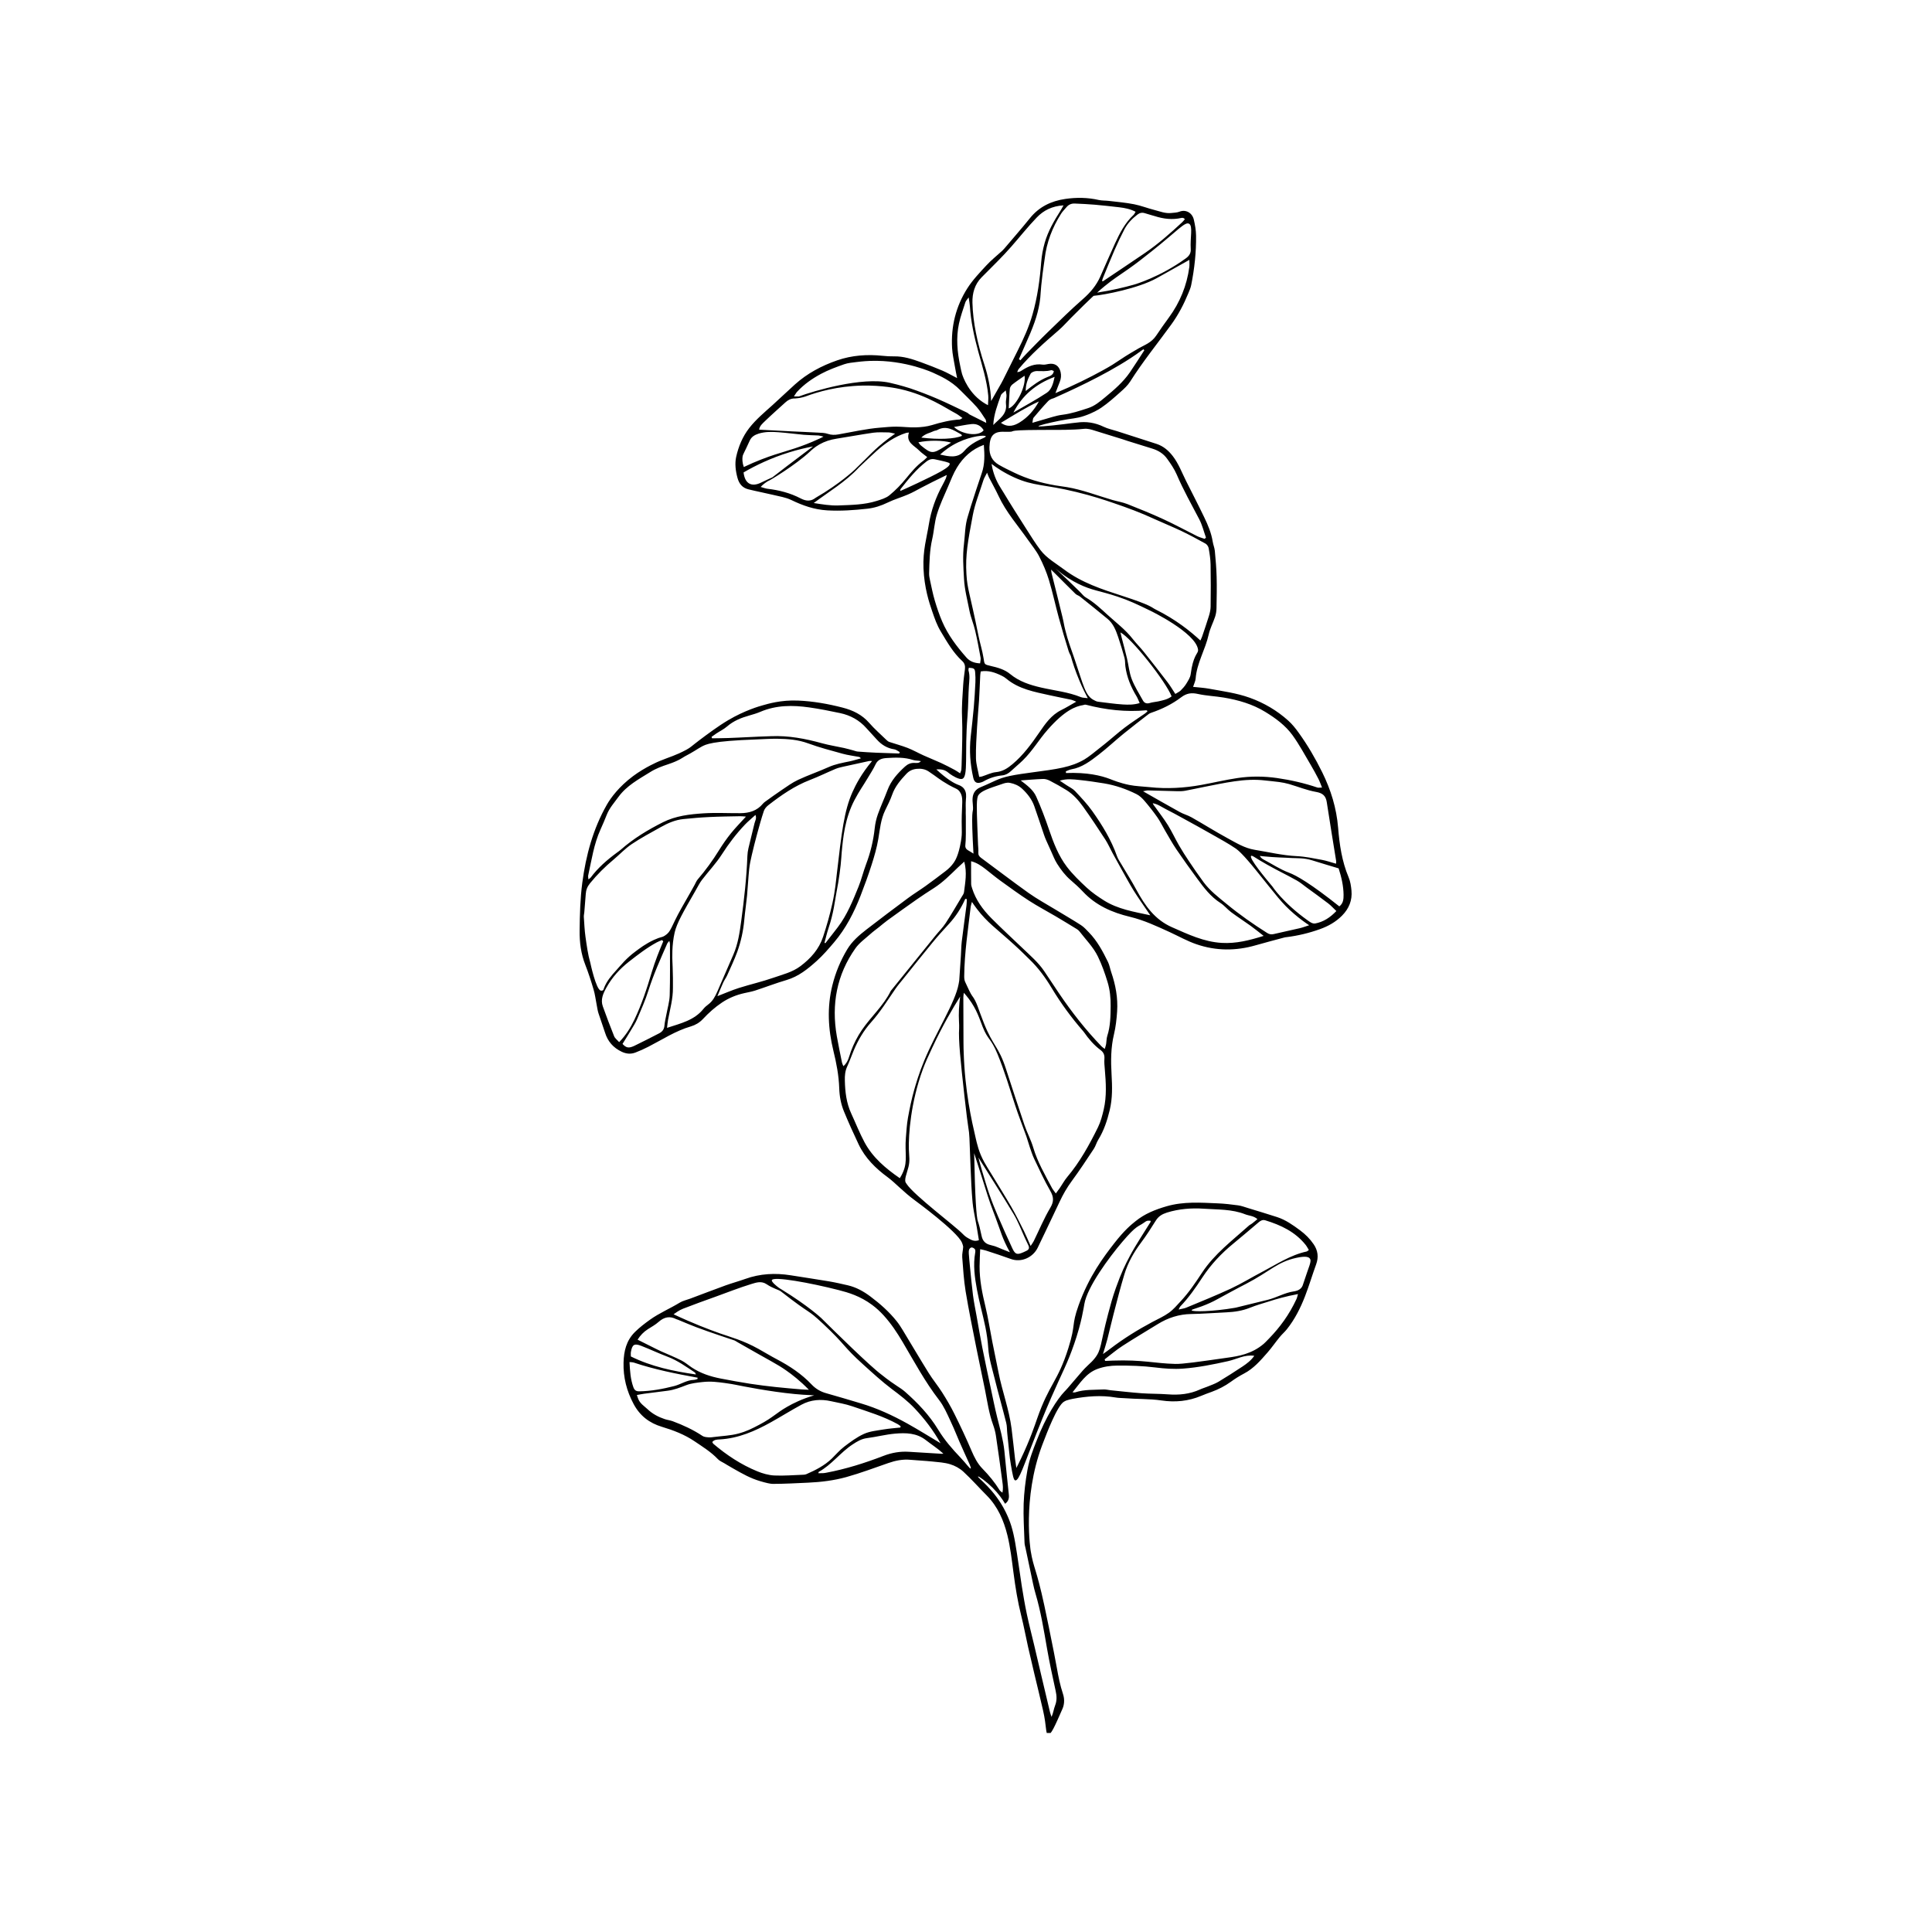 <svg xmlns="http://www.w3.org/2000/svg" xmlns:xlink="http://www.w3.org/1999/xlink" width="400" zoomAndPan="magnify" viewBox="0 0 300 300" height="400" preserveAspectRatio="xMidYMid meet" version="1.0"><defs><clipPath id="ce4aa7fd96"><path d="M 90 30.598 L 210 30.598 L 210 269.098 L 90 269.098 Z M 90 30.598 " clip-rule="nonzero"/></clipPath></defs><path fill="currentColor" d="M 177.996 44.047 C 177.996 44.043 177.996 44.043 177.996 44.043 C 177.996 44.043 177.992 44.043 177.992 44.043 L 177.996 44.047 " fill-opacity="1" fill-rule="nonzero"/><g clip-path="url(#ce4aa7fd96)"><path fill="currentColor" d="M 207.969 140.742 C 203.508 137.191 201.316 135.945 200.145 135.508 C 198.77 134.996 197.531 134.16 196.23 133.48 C 195.996 133.359 195.785 133.199 195.617 132.906 C 195.754 132.922 195.953 132.945 196.195 132.969 C 198.223 133.172 199.285 133.148 200.668 133.238 C 201.316 133.277 202.496 133.195 203.754 133.594 C 205.117 134.023 206.492 134.426 207.863 134.84 C 208.32 136.266 208.609 137.574 208.629 138.938 C 208.637 139.625 208.578 140.285 207.969 140.742 Z M 204.191 143.402 C 203.941 143.449 203.602 143.293 203.375 143.137 C 203.273 143.066 203.176 143 203.074 142.93 C 199.211 140.18 197.582 137.664 197.582 137.664 C 196.488 136.355 193.914 133.262 194.273 132.906 C 194.426 132.754 194.941 133.25 196.746 134.254 C 198.91 135.461 199.477 135.668 201.367 136.723 C 201.898 137.016 202.367 137.422 202.859 137.785 C 203.996 138.613 205.141 139.434 206.254 140.289 C 206.688 140.621 207.051 141.035 207.508 141.465 C 206.547 142.473 205.496 143.168 204.191 143.402 Z M 201.832 144.129 C 200.492 144.445 199.141 144.719 197.801 145.039 C 197.414 145.129 197.102 145.086 196.762 144.871 C 194.582 143.496 192.48 142.023 190.484 140.379 C 189.207 139.328 187.887 138.328 186.891 136.984 C 186.109 135.926 185.367 134.84 184.637 133.75 C 184.086 132.934 183.559 132.105 183.07 131.258 C 182.477 130.227 181.977 129.141 181.352 128.129 C 180.738 127.145 180.02 126.223 179.344 125.277 C 179.223 125.109 179.078 124.957 178.996 124.727 C 179.766 124.848 180.371 125.305 181.027 125.641 C 181.957 126.109 182.871 126.609 183.781 127.113 C 185.254 127.922 186.734 128.73 188.195 129.566 C 189.441 130.277 190.715 130.961 191.902 131.77 C 192.25 132.012 193.055 132.691 195 135.094 C 198.238 139.094 199 140.234 200.953 141.91 C 201.918 142.742 202.766 143.332 203.285 143.672 C 202.777 143.832 202.312 144.016 201.832 144.129 Z M 189.73 146.414 C 186.926 146.254 184.488 145.078 181.988 143.98 C 179.312 142.805 177.793 140.625 176.469 138.188 C 175.746 136.84 174.918 135.547 174.145 134.23 C 173.898 133.809 173.605 133.395 173.445 132.941 C 172.551 130.402 171.16 128.133 169.617 125.957 C 168.824 124.84 167.867 123.836 166.93 122.832 C 166.582 122.461 166.086 122.238 165.652 121.949 C 165.336 121.734 165.016 121.523 164.559 121.219 C 165.703 120.875 166.676 121.023 167.629 121.117 C 168.906 121.25 170.18 121.438 171.449 121.645 C 173.211 121.938 174.891 122.523 176.488 123.32 C 176.965 123.559 177.383 123.969 177.738 124.383 C 178.434 125.195 179.102 126.043 179.715 126.918 C 180.168 127.566 180.508 128.289 180.91 128.969 C 181.484 129.945 182.031 130.941 182.664 131.879 C 183.715 133.426 184.805 134.941 185.914 136.449 C 186.945 137.855 187.996 139.246 189.512 140.215 C 190.121 140.605 190.59 141.211 191.18 141.648 C 192.164 142.379 193.199 143.039 194.191 143.754 C 194.832 144.215 195.441 144.715 196.219 145.324 C 193.977 146.027 191.93 146.539 189.73 146.414 Z M 171.414 139.812 C 170.484 139.223 169.566 138.594 168.762 137.852 C 167.664 136.836 166.57 135.781 165.664 134.594 C 164.359 132.879 163.59 130.871 162.895 128.832 C 162.309 127.094 161.652 125.375 160.906 123.703 C 160.445 122.664 159.512 121.957 158.488 121.184 C 159.742 121.098 160.859 120.992 161.98 120.957 C 162.324 120.945 162.707 121.07 163.02 121.23 C 163.891 121.684 164.75 122.16 165.582 122.676 C 166.641 123.328 167.461 124.258 168.176 125.25 C 169.367 126.914 170.504 128.629 171.621 130.348 C 172.051 131.012 172.367 131.746 172.746 132.445 C 173.199 133.281 173.656 134.109 174.121 134.938 C 174.754 136.055 175.355 137.191 176.031 138.281 C 176.723 139.391 177.484 140.457 178.219 141.543 C 178.348 141.738 178.48 141.934 178.617 142.125 C 176.074 141.578 173.57 141.18 171.414 139.812 Z M 156.785 120.492 C 154.879 120.898 154.328 121.395 152.242 122.246 C 152.121 122.297 151.82 122.426 151.531 122.719 C 151.488 122.762 151.453 122.801 151.418 122.848 C 150.914 123.488 151.004 124.312 151.055 124.855 C 151.223 126.75 150.773 124.559 151.051 130.477 C 151.086 131.281 151.129 131.984 151.16 132.551 C 150.777 132.312 150.539 132.152 150.285 132.012 C 150.148 131.93 150.051 131.84 149.988 131.73 C 149.859 131.512 149.887 131.266 149.902 131.168 C 149.992 130.488 149.984 128.891 149.973 126.781 C 149.969 126.41 149.941 126.219 149.965 125.688 C 149.973 125.488 149.922 124.906 149.988 124.125 C 150.027 123.703 150.102 123.02 149.691 122.473 C 149.395 122.078 148.977 121.938 148.828 121.883 C 148.137 121.625 147.062 121.02 145.391 119.473 C 145.871 119.438 146.254 119.469 146.605 119.594 C 147.008 119.742 147.211 119.953 147.48 120.156 C 147.93 120.488 148.91 121.07 149.387 120.949 C 150.41 120.684 149.754 116.957 150.23 111.254 C 150.367 109.582 150.359 107.742 150.453 106.492 C 150.512 105.691 150.625 104.906 150.391 104.121 C 150.355 103.988 150.422 103.832 150.438 103.688 C 151.25 103.73 151.383 103.824 151.426 104.457 C 151.461 104.941 151.488 105.438 151.461 105.922 C 151.395 107.238 151.324 108.551 151.207 109.859 C 151.074 111.379 150.895 112.887 150.73 114.398 C 150.496 116.551 150.648 118.672 151.129 120.777 C 151.297 121.512 151.707 121.723 152.422 121.465 C 152.535 121.426 152.652 121.379 152.758 121.316 C 153.645 120.805 154.602 120.508 155.617 120.402 C 156.164 120.348 156.59 120.102 156.984 119.73 C 157.582 119.164 158.234 118.648 158.82 118.07 C 160.391 116.531 161.262 114.922 162.691 113.301 C 165.355 110.266 167.043 109.664 168.207 109.484 C 168.305 109.473 168.422 109.379 168.641 109.434 C 171.715 110.23 174.828 110.59 178.004 110.293 C 178.047 110.289 178.098 110.352 178.199 110.418 C 178.066 110.547 177.953 110.684 177.816 110.777 C 176.762 111.512 175.672 112.199 174.652 112.977 C 173.578 113.789 172.582 114.699 171.531 115.539 C 169.871 116.867 169.051 117.535 168.395 117.922 C 166.312 119.137 164.285 119.406 160.078 119.965 C 159.227 120.078 157.824 120.27 156.785 120.492 Z M 153.039 134.957 C 153.809 135.559 154.559 136.188 155.352 136.762 C 156.816 137.816 158.277 138.887 159.797 139.867 C 161.133 140.73 162.543 141.469 163.914 142.277 C 165.02 142.93 166.121 143.602 167.215 144.273 C 167.371 144.367 167.52 144.496 167.629 144.637 C 168.609 145.918 169.762 147.043 170.488 148.543 C 171.109 149.824 171.57 151.137 171.98 152.484 C 172.348 153.699 172.477 154.945 172.461 156.207 C 172.445 157.77 172.43 159.332 171.941 160.848 C 171.812 161.25 171.828 161.695 171.758 162.121 C 171.723 162.344 171.637 162.559 171.551 162.875 C 171.312 162.691 171.156 162.602 171.039 162.473 C 168.586 159.93 166.414 157.16 164.438 154.234 C 163.668 153.094 162.91 151.941 162.145 150.801 C 161.227 149.438 159.98 148.383 158.812 147.258 C 157.176 145.691 155.5 144.156 153.906 142.547 C 152.605 141.234 151.523 139.746 150.953 137.949 C 150.879 137.715 150.801 137.473 150.801 137.234 C 150.781 136.105 150.793 134.98 150.793 133.73 C 151.664 133.949 152.363 134.434 153.039 134.957 Z M 171.387 172.273 C 171.164 173.223 170.914 174.195 170.484 175.062 C 169.141 177.785 167.68 180.445 165.703 182.785 C 165.273 183.301 164.953 183.906 164.574 184.461 C 164.406 184.711 164.219 184.949 163.949 185.32 C 163.684 184.945 163.48 184.715 163.34 184.449 C 162.27 182.422 161.105 180.441 160.445 178.207 C 160.094 177.008 159.48 175.887 159.078 174.695 C 158.09 171.797 157.152 168.875 156.199 165.961 C 155.055 162.441 154.23 162.516 152.777 158.867 C 151.855 156.559 151.707 155.609 150.926 154.586 C 150.746 154.352 150.344 153.527 149.859 152.449 C 149.742 152.184 149.719 151.855 149.723 151.559 C 149.758 147.93 150.316 144.352 150.734 140.758 C 150.754 140.59 150.82 140.426 150.922 140.047 C 151.078 140.285 151.336 140.668 151.684 141.121 C 153.336 143.297 154.688 144.148 157.457 146.672 C 158.602 147.715 159.137 148.273 159.879 148.992 C 161.234 150.297 162.332 151.801 163.301 153.414 C 164.727 155.781 166.352 158.004 168.168 160.09 C 168.23 160.156 168.289 160.227 168.34 160.305 C 169.059 161.344 169.879 162.293 170.895 163.051 C 171.352 163.391 171.539 163.812 171.492 164.402 C 171.449 164.945 171.508 165.5 171.555 166.051 C 171.734 168.133 171.863 170.219 171.387 172.273 Z M 163.09 187.543 C 162.109 189.191 161.371 190.984 160.52 192.715 C 160.422 192.926 160.27 193.109 160.035 193.473 C 159.648 192.605 159.355 191.879 159.008 191.176 C 158.379 189.922 157.758 188.656 157.055 187.441 C 156.031 185.672 154.938 183.934 153.875 182.184 C 153.523 181.609 153.16 181.043 152.836 180.453 C 151.973 178.895 151.695 177.535 151.492 176.664 C 150.879 174.027 149.824 169.48 149.637 163.305 C 149.625 162.785 149.613 162.875 149.609 161.926 C 149.598 159.566 149.59 157.207 149.586 154.848 C 149.586 154.672 149.625 154.492 149.66 154.16 C 149.852 154.367 150.121 154.676 150.422 155.074 C 151.688 156.762 152.105 158.23 152.605 159.492 C 153.414 161.52 153.848 161.148 154.895 163.676 C 155.973 166.289 156.77 168.988 157.645 171.668 C 158.164 173.27 158.797 174.836 159.363 176.422 C 159.559 176.969 159.699 177.535 159.891 178.086 C 160.109 178.715 160.309 179.363 160.598 179.965 C 161.391 181.625 162.16 183.305 163.074 184.895 C 163.621 185.848 163.68 186.551 163.09 187.543 Z M 159.352 194.242 C 159.211 194.305 159.078 194.375 158.938 194.438 C 157.941 194.875 157.656 194.816 157.199 193.848 C 156.418 192.188 155.676 190.512 154.953 188.828 C 154.48 187.734 154.035 186.629 153.645 185.508 C 153.215 184.27 152.855 183.004 152.477 181.75 C 152.297 181.141 152.141 180.527 151.926 179.734 C 153.832 182.789 155.672 185.637 157.41 188.547 C 158.113 189.723 158.59 191.031 159.168 192.277 C 159.336 192.637 159.496 193 159.676 193.355 C 159.883 193.773 159.77 194.059 159.352 194.242 Z M 155.609 193.969 C 155.219 193.801 155.172 193.789 154.941 193.688 C 154.699 193.578 154.348 193.453 153.789 193.324 C 152.992 193.141 152.578 192.668 152.422 191.91 C 152.148 190.625 152.023 190.176 151.945 189.934 C 151.895 189.781 151.855 189.676 151.848 189.652 C 151.617 189.004 151.406 186.078 151.266 179.066 C 151.816 180.75 152.246 182.109 152.535 183.027 C 153.148 184.977 153.574 186.418 154.219 188.078 C 154.367 188.461 154.469 188.734 154.562 188.984 C 155.113 190.465 155.312 191.102 155.57 191.789 C 155.816 192.438 156.207 193.359 156.82 194.449 C 156.305 194.258 155.891 194.086 155.609 193.969 Z M 153.012 206.078 C 153.23 207.156 153.383 208.254 153.457 209.352 C 153.566 210.957 154.055 212.48 154.438 214.02 C 155.008 216.336 155.668 218.629 156.246 220.941 C 156.383 221.469 156.348 222.035 156.41 222.582 C 156.688 225.102 156.734 226.09 156.961 227.406 C 157.242 229.023 157.383 229.832 157.645 229.875 C 158.234 229.973 158.945 227.605 160.926 222.609 C 161.461 221.258 162.223 219.332 163.23 217.02 C 164.938 213.105 165.727 211.789 166.797 208.684 C 167.027 208.02 167.281 207.246 167.535 206.328 C 167.727 205.637 167.879 205.012 167.996 204.48 C 168.227 203.418 168.352 202.637 168.379 202.48 C 168.824 199.844 172.223 195.234 174.281 192.824 C 176.539 190.176 176.676 190.551 177.66 189.84 C 178.098 189.523 178.109 189.535 178.633 189.555 C 178.648 189.609 178.695 189.688 178.672 189.723 C 177.586 191.496 176.406 193.223 175.434 195.051 C 174.73 196.375 174.145 197.531 173.262 200.016 C 172.742 201.48 172.449 202.586 172.066 204.035 C 170.805 208.809 171.074 209.582 169.953 210.961 C 169.301 211.773 168.891 211.902 167.719 213.297 C 167.207 213.906 166.738 214.445 165.805 215.531 C 165.527 215.855 165.32 216.055 165.25 216.129 C 164.246 217.195 162.453 219.805 160.918 223.828 C 160.445 225.07 159.875 226.398 159.535 228.293 C 159.227 230.008 159.016 231.754 158.953 233.492 C 158.887 235.512 159.023 237.539 159.09 239.559 C 159.098 239.859 159.195 240.16 159.258 240.457 C 159.645 242.281 160.023 244.109 160.414 245.934 C 160.523 246.441 160.645 246.949 160.793 247.449 C 161.617 250.246 162.086 253.117 162.582 255.984 C 162.965 258.188 163.449 260.371 163.922 262.559 C 164.09 263.324 164.141 264.043 163.844 264.805 C 163.625 265.363 163.559 265.984 163.285 266.598 C 163.203 266.352 163.102 266.117 163.043 265.867 C 162.602 264.02 162.164 262.172 161.73 260.324 C 161.352 258.719 160.977 257.109 160.598 255.504 C 160.211 253.867 159.785 252.242 159.438 250.598 C 159.137 249.164 158.891 247.719 158.66 246.27 C 158.305 244.027 158.027 241.773 157.637 239.543 C 157.277 237.516 156.895 236.262 156.137 234.73 C 154.406 231.23 151.727 229.43 151.867 229.277 C 151.965 229.172 153.176 230.074 154.121 231.004 C 155.043 231.918 155.672 232.824 156.074 233.508 C 156.562 233.141 156.723 232.691 156.652 232.078 C 156.398 229.828 156.199 227.57 155.961 225.316 C 155.773 223.543 155.281 221.832 154.848 220.109 C 154.465 218.566 154.156 217.008 153.824 215.453 C 153.383 213.387 152.941 211.32 152.531 209.246 C 152.211 207.629 151.938 206.004 151.648 204.379 C 151.453 203.297 151.23 202.219 151.086 201.129 C 150.898 199.676 150.77 198.211 150.621 196.75 C 150.551 196.051 150.484 195.352 150.434 194.648 C 150.422 194.438 150.418 194.203 150.492 194.012 C 150.547 193.875 150.742 193.699 150.867 193.703 C 151.047 193.707 151.27 193.828 151.375 193.973 C 151.469 194.098 151.461 194.328 151.43 194.504 C 151.082 196.441 151.355 198.363 151.703 200.258 C 152.062 202.211 152.613 204.129 153.012 206.078 Z M 181.203 188.289 C 183.082 187.703 185.027 187.559 186.926 187.688 C 189.07 187.84 191.285 187.734 193.363 188.559 C 193.945 188.789 194.625 188.77 195.254 189.301 C 194.918 189.582 194.664 189.801 194.402 190 C 194.258 190.113 194.074 190.18 193.941 190.301 C 191.371 192.609 188.57 194.707 186.645 197.633 C 185.633 199.172 184.613 200.691 183.352 202.039 C 182.77 202.664 182.207 203.34 181.52 203.836 C 180.738 204.402 179.828 204.805 178.965 205.262 C 176.664 206.488 174.453 207.859 172.383 209.445 C 172.07 209.688 171.75 209.91 171.266 210.258 C 171.539 209.352 171.773 208.637 171.961 207.91 C 172.289 206.637 172.57 205.355 172.906 204.082 C 173.449 202.012 173.969 199.934 174.59 197.887 C 175.133 196.09 176.051 194.465 177.184 192.953 C 178.008 191.852 178.75 190.691 179.48 189.523 C 179.902 188.855 180.453 188.527 181.203 188.289 Z M 196.469 189.488 C 198.879 190.223 201.105 191.266 202.73 193.293 C 202.918 193.527 203.051 193.797 203.238 194.098 C 203.043 194.234 202.977 194.316 202.895 194.332 C 200.363 194.883 198.23 196.32 195.984 197.496 C 194.355 198.348 192.789 199.316 191.125 200.094 C 188.848 201.152 186.516 202.086 184.195 203.055 C 183.875 203.188 183.512 203.223 183.02 203.344 C 183.156 203.078 183.188 202.957 183.262 202.879 C 184.582 201.508 185.664 199.949 186.703 198.363 C 188.027 196.348 189.66 194.613 191.527 193.09 C 192.855 192.008 194.152 190.883 195.461 189.781 C 195.754 189.539 196.059 189.363 196.469 189.488 Z M 203.375 195.406 C 203.734 195.844 203.273 196.516 202.344 199.41 C 202.316 199.5 202.258 199.73 202.078 199.953 C 201.691 200.426 201.066 200.504 200.879 200.531 C 199.477 200.73 198.211 201.504 196.832 201.84 C 191.715 203.078 192.098 203.02 191.719 203.082 C 188.32 203.668 185.078 203.723 185.039 203.457 C 185.016 203.281 185.98 203.18 187.883 202.32 C 188.77 201.918 188.996 201.742 191.051 200.641 C 192.508 199.855 192.703 199.762 193.484 199.355 C 197.199 197.426 198.312 195.961 201.316 195.312 C 202.848 194.98 203.223 195.223 203.375 195.406 Z M 201.32 201.707 C 200.164 204.199 198.715 206.125 197.109 207.789 C 196.645 208.27 196.414 208.512 196.227 208.672 C 194.367 210.258 192.266 210.586 190.668 210.812 C 185.992 211.48 183.652 211.816 182.492 211.789 C 179.258 211.711 177.477 211.113 172.781 211.273 C 172.289 211.289 171.883 211.312 171.613 211.324 C 171.586 211.242 171.555 211.16 171.527 211.082 C 172.445 210.383 173.324 209.621 174.293 208.996 C 176.09 207.828 177.941 206.742 179.766 205.613 C 181.363 204.625 183.074 204.07 184.969 204.039 C 186.805 204.008 188.641 203.859 190.477 203.777 C 191.707 203.719 192.906 203.539 194.062 203.078 C 195.312 202.582 195.828 202.484 197.113 202.066 C 198.133 201.734 199.633 201.297 201.551 200.941 C 201.473 201.203 201.426 201.469 201.32 201.707 Z M 192.941 212.188 C 191.715 212.996 190.48 213.797 189.219 214.551 C 188.672 214.879 188.051 215.082 187.457 215.328 C 187.09 215.48 186.699 215.586 186.344 215.754 C 184.738 216.488 183.059 216.648 181.316 216.512 C 179.973 216.41 178.621 216.441 177.281 216.344 C 175.664 216.227 174.051 216.035 172.438 215.875 C 172.074 215.84 171.707 215.73 171.352 215.754 C 169.891 215.832 168.41 215.73 166.984 216.195 C 166.852 216.238 166.688 216.199 166.539 216.199 C 167.695 214.805 168.609 213.242 170.398 212.574 C 171.402 212.203 172.434 212.055 173.453 212.047 C 175.441 212.031 177.441 212.094 179.414 212.34 C 180.855 212.52 182.281 212.625 183.719 212.516 C 186.074 212.34 188.383 211.871 190.691 211.359 C 192.016 211.066 193.25 210.312 194.766 210.527 C 194.266 211.246 193.617 211.738 192.941 212.188 Z M 149.48 191.594 C 148.293 190.363 141.98 185.637 140.793 183.863 C 140.77 183.832 140.758 183.789 140.723 183.75 C 140.293 183.293 140.828 182.207 141.07 181.191 C 141.316 180.164 141.164 179.613 141.129 178.465 C 141.059 176.215 141.418 171.137 143.309 166.016 C 143.711 164.926 144.066 164.168 144.777 162.648 C 146.355 159.27 147.922 156.594 149.09 154.746 C 149.027 155.195 148.949 155.891 148.906 156.742 C 148.836 158.105 148.973 159.145 148.934 159.68 C 148.809 161.449 149.156 164.789 149.754 170.172 C 150.418 176.18 150.449 175.043 150.535 176.719 C 150.641 178.844 150.754 183.75 150.992 186.344 C 151.012 186.578 151.039 186.93 151.105 187.402 C 151.254 188.438 151.492 189.469 151.664 190.504 C 151.777 191.188 151.887 191.871 152.004 192.574 C 151.328 192.824 150.863 192.562 150.426 192.316 C 150.02 192.09 149.828 191.953 149.48 191.594 Z M 139.723 182.949 C 137.531 181.438 135.523 179.75 134.25 177.387 C 133.469 175.934 132.867 174.387 132.172 172.887 C 131.426 171.266 131.227 169.543 131.188 167.781 C 131.168 167.031 131.223 166.332 131.539 165.637 C 131.922 164.805 132.223 163.934 132.578 163.086 C 133.25 161.496 134.117 160.023 135.27 158.73 C 136.707 157.125 137.836 155.297 139.051 153.535 C 139.414 153.004 139.836 152.52 140.238 152.02 C 141.754 150.133 143.254 148.238 144.793 146.371 C 145.609 145.375 146.469 144.418 147.344 143.473 C 148.414 142.316 149.25 141.012 149.887 139.574 C 149.969 139.586 150.047 139.598 150.129 139.613 C 150.109 139.934 150.121 140.258 150.078 140.574 C 149.836 142.453 149.566 144.332 149.34 146.211 C 149.254 146.941 149.258 147.684 149.207 148.418 C 149.125 149.699 149.039 150.98 148.949 152.262 C 148.949 152.262 148.906 152.527 148.855 152.805 C 148.328 155.68 145.375 160.207 143.523 164.672 C 142.691 166.676 142.203 168.371 141.973 169.176 C 141.559 170.621 141.254 172.094 140.988 173.566 C 140.805 174.59 140.75 175.637 140.664 176.672 C 140.477 179.008 140.953 180.207 140.27 181.891 C 140.082 182.355 139.871 182.715 139.723 182.949 Z M 130.961 165.555 C 130.875 165.34 130.785 165.184 130.75 165.02 C 130.473 163.641 130.18 162.27 129.938 160.883 C 129.082 155.953 129.922 151.359 132.836 147.246 C 133.441 146.395 134.355 145.75 135.148 145.039 C 135.578 144.648 136.055 144.312 136.508 143.949 C 136.938 143.605 137.352 143.242 137.797 142.918 C 139.309 141.824 140.82 140.734 142.348 139.668 C 143.223 139.055 144.121 138.469 145.023 137.895 C 146.406 137.012 147.543 135.855 148.711 134.73 C 149.012 134.441 149.328 134.164 149.73 133.793 C 150.188 135.516 149.875 137.023 149.691 138.535 C 149.66 138.793 149.469 139.035 149.328 139.27 C 148.508 140.633 147.719 142.012 146.848 143.336 C 146.383 144.047 145.762 144.656 145.223 145.324 C 142.934 148.152 140.648 150.98 138.363 153.812 C 138.344 153.836 138.32 153.859 138.309 153.887 C 137.188 156.176 135.25 157.859 133.836 159.93 C 133.133 160.961 132.57 162.066 132.129 163.254 C 131.844 164.023 131.723 164.922 130.961 165.555 Z M 146.301 96.504 C 145.844 95.441 145.473 94.336 145.145 93.223 C 144.844 92.203 144.641 91.148 144.414 90.109 C 144.336 89.754 144.262 89.383 144.273 89.023 C 144.324 87.25 144.348 85.473 144.75 83.727 C 145.043 82.445 145.102 81.102 145.488 79.852 C 145.941 78.367 146.621 76.945 147.234 75.512 C 147.656 74.527 148.039 73.508 148.598 72.598 C 149.566 71.012 150.887 69.77 152.77 69.078 C 152.891 70.625 152.941 72.066 152.441 73.488 C 151.855 75.168 151.324 76.863 150.773 78.555 C 150.602 79.074 150.469 79.609 150.297 80.133 C 149.836 81.547 149.859 83.031 149.684 84.48 C 149.461 86.273 149.59 88.074 149.691 89.887 C 149.781 91.586 150.223 93.199 150.539 94.844 C 150.742 95.883 151.18 96.879 151.422 97.918 C 151.75 99.312 152.004 100.723 152.266 102.133 C 152.309 102.383 152.227 102.66 152.191 103.008 C 151.305 102.965 150.613 102.715 150.078 102.113 C 148.574 100.41 147.203 98.605 146.301 96.504 Z M 142.477 75.016 C 141.348 75.551 140.414 75.969 139.793 76.242 C 139.816 76.094 139.801 75.992 139.844 75.941 C 141.055 74.398 142.277 72.875 143.852 71.668 C 144.102 71.477 144.348 71.348 144.621 71.301 C 144.887 71.258 145.094 71.305 145.199 71.328 C 146.684 71.652 147.43 71.816 147.469 71.977 C 147.613 72.551 145.441 73.602 142.477 75.016 Z M 138.121 76.898 C 137.578 77.348 136.82 77.566 136.125 77.785 C 134.203 78.391 132.195 78.406 130.211 78.484 C 128.941 78.535 127.664 78.312 126.355 78.109 C 128.746 76.32 131.309 74.809 133.336 72.625 C 133.332 72.629 133.328 72.629 133.324 72.633 C 134.246 71.766 135.156 70.887 136.098 70.039 C 137.453 68.82 138.93 67.789 140.688 67.227 C 140.801 67.191 140.926 67.191 141.141 67.164 C 140.629 68.707 141.953 69.168 142.719 69.949 C 143.074 70.312 143.508 70.594 143.98 70.977 C 143.723 71.223 143.57 71.398 143.383 71.535 C 142.332 72.301 141.516 73.285 140.695 74.285 C 139.926 75.234 139.062 76.129 138.121 76.898 Z M 124.336 77.398 C 122.703 76.547 120.977 76.105 119.168 75.895 C 118.855 75.859 118.547 75.73 118.117 75.613 C 118.465 75.227 118.852 74.949 119.246 74.707 C 119.297 74.777 123.582 72.18 125.789 70.102 C 125.977 69.926 126.473 69.449 127.25 69.004 C 128.062 68.547 128.941 68.266 129.906 68.117 C 131.805 67.824 133.691 67.461 135.594 67.191 C 136.375 67.086 137.176 67.141 137.969 67.145 C 138.227 67.148 138.488 67.242 138.988 67.34 C 138.727 67.523 138.352 67.797 137.902 68.137 C 135.676 69.836 134.965 70.789 132.672 72.977 C 132.672 72.977 130.414 75.125 126.684 77.277 C 126.441 77.418 125.754 78.141 124.336 77.398 Z M 115.461 73.359 C 117.344 72.262 119.719 71.113 122.566 70.234 C 123.863 69.832 125.098 69.539 126.242 69.32 C 122.719 71.973 120.84 73.41 119.941 74.117 C 119.355 74.383 118.77 74.648 118.195 74.93 C 116.684 75.68 115.656 75.098 115.461 73.359 Z M 115.301 70.945 C 115.352 70.516 115.504 70.453 116.41 68.438 C 116.68 67.828 117.18 67.531 117.789 67.336 C 118.809 67.016 119.852 67.039 120.887 67.117 C 122.195 67.211 123.5 67.395 124.809 67.512 C 125.562 67.578 126.324 67.578 127.082 67.621 C 127.285 67.633 127.488 67.707 127.871 67.793 C 127.723 67.867 127.617 67.93 127.527 67.977 C 127.473 68.004 127.395 68.039 127.293 68.086 C 124.328 69.469 122.234 69.969 120.266 70.609 C 119.121 70.984 117.469 71.582 115.496 72.52 C 115.25 71.82 115.258 71.273 115.301 70.945 Z M 118.785 65.391 C 119.82 64.395 120.898 63.445 121.961 62.477 C 122.355 62.113 122.793 61.887 123.352 61.871 C 123.359 61.883 123.43 61.883 123.559 61.863 C 124.043 61.832 124.527 61.738 125.02 61.582 C 127.031 60.828 130.074 59.961 133.852 59.875 C 137 59.809 139.328 60.312 139.848 60.43 C 144.051 61.383 146.965 63.449 148.414 64.195 C 148.75 64.371 149.047 64.625 149.453 64.91 C 149.223 65.035 149.129 65.133 149.027 65.141 C 147.551 65.223 146.137 65.578 144.723 66.004 C 143.914 66.25 143.039 66.336 142.188 66.363 C 141.184 66.395 140.172 66.25 139.164 66.25 C 138.34 66.246 137.516 66.336 136.691 66.402 C 134.492 66.578 132.344 67.078 130.172 67.457 C 129.625 67.551 129.102 67.559 128.547 67.371 C 128.066 67.203 127.52 67.203 127.004 67.176 C 125.66 67.098 124.312 67.051 122.973 66.984 C 121.293 66.898 119.613 66.809 117.879 66.719 C 117.938 66.152 118.395 65.77 118.785 65.391 Z M 123.777 60.832 C 124.848 59.672 126.137 58.773 127.512 58.039 C 128.641 57.438 129.859 56.992 131.07 56.566 C 131.695 56.348 132.383 56.297 133.047 56.211 C 133.047 56.211 134.086 56.074 135.148 56.039 C 140.652 55.855 144.98 57.922 144.98 57.922 C 145.895 58.359 147.629 59.055 149.168 60.645 C 150 61.504 150.883 62.316 151.672 63.211 C 152.195 63.801 152.602 64.492 153.047 65.145 C 153.102 65.227 153.09 65.359 153.148 65.668 C 152.207 65.199 151.402 64.801 150.602 64.387 C 150.441 64.305 150.316 64.145 150.156 64.07 C 148.637 63.352 147.129 62.602 145.586 61.938 C 144.184 61.336 142.754 60.785 141.309 60.293 C 141.309 60.293 139.691 59.773 138.129 59.43 C 133.836 58.477 126.367 60.703 124.055 61.559 C 123.82 61.559 123.566 61.559 123.281 61.559 C 123.527 61.195 123.629 60.992 123.777 60.832 Z M 148.906 50.262 C 149.145 49.133 149.551 48.031 149.906 46.93 C 149.973 46.715 150.16 46.543 150.41 46.18 C 150.496 46.754 150.578 47.133 150.602 47.52 C 150.75 49.91 151.258 52.227 151.887 54.535 C 152.508 56.801 153.238 59.051 153.453 61.41 C 153.496 61.879 153.43 62.359 153.414 62.914 C 153.332 62.875 153.203 62.809 153.047 62.719 C 150.402 61.199 149.504 58.449 149.383 58.055 C 149.27 57.688 149.227 57.395 149.102 56.816 C 148.641 54.652 148.438 52.449 148.906 50.262 Z M 152.418 43.07 C 153.301 42.176 154.195 41.301 155.066 40.406 C 155.727 39.727 156.383 39.039 157.004 38.328 C 158.34 36.812 159.59 35.223 160.988 33.77 C 162.039 32.676 163.367 31.988 165.145 31.891 C 164.934 32.262 164.816 32.492 164.68 32.703 C 163.676 34.281 162.734 35.902 162.219 37.711 C 161.945 38.676 161.758 39.684 161.68 40.68 C 161.469 43.434 161.094 46.156 160.332 48.816 C 159.777 50.77 158.941 52.609 158.035 54.418 C 157.266 55.945 156.504 57.484 155.742 59.016 C 155.656 59.184 155.574 59.348 155.484 59.504 C 154.961 60.422 154.441 61.34 153.902 62.277 C 153.828 60.336 153.453 58.465 152.852 56.617 C 152.32 54.988 151.863 53.328 151.535 51.648 C 151.234 50.125 151.039 48.559 151 47.004 C 150.965 45.559 151.34 44.16 152.418 43.07 Z M 165.586 32.188 C 165.922 31.773 166.359 31.586 166.879 31.605 C 167.918 31.652 168.957 31.695 169.992 31.785 C 171.273 31.895 172.555 32.043 173.832 32.191 C 174.676 32.293 175.508 32.453 176.332 32.883 C 176.207 33.082 176.145 33.254 176.023 33.367 C 174.688 34.605 173.875 36.191 173.133 37.809 C 172.359 39.512 171.609 41.223 170.859 42.93 C 170.242 44.328 169.297 45.441 168.141 46.449 C 166.293 48.062 164.551 49.789 162.789 51.492 C 161.641 52.598 160.539 53.746 159.422 54.883 C 159.082 55.223 158.77 55.59 158.445 55.945 C 158.367 55.887 158.293 55.828 158.219 55.77 C 158.5 55.129 158.777 54.488 159.066 53.852 C 160.484 50.699 161.082 49.078 161.43 47.016 C 161.648 45.699 161.496 45.66 161.898 42.457 C 162.043 41.312 162.148 40.742 162.215 40.191 C 162.508 37.648 163.406 35.324 164.77 33.18 C 164.996 32.82 165.312 32.52 165.586 32.188 Z M 177.801 33.113 C 178.293 33.281 178.801 33.395 179.301 33.555 C 180.668 33.992 182.047 34.168 183.465 33.836 C 183.551 33.816 183.648 33.828 183.734 33.844 C 183.789 33.855 183.832 33.91 183.992 34.027 C 183.82 34.227 183.699 34.395 183.547 34.531 C 181.727 36.215 179.871 37.863 177.816 39.266 C 175.641 40.75 173.453 42.207 171.266 43.676 C 171.25 43.688 171.211 43.66 171.129 43.633 C 171.164 43.5 171.184 43.355 171.238 43.227 C 171.844 41.758 172.43 40.277 173.07 38.82 C 173.547 37.727 174.055 36.648 174.609 35.59 C 175.086 34.688 175.789 33.957 176.602 33.332 C 176.98 33.039 177.352 32.965 177.801 33.113 Z M 184.648 34.746 C 185.266 35.117 184.781 36.895 184.898 38.684 C 184.918 38.898 184.891 39.09 184.832 39.262 C 184.734 39.539 184.547 39.816 184.184 40.082 C 180.121 43.051 176.109 44.191 176.109 44.191 C 174.645 44.605 172.695 45.082 170.359 45.438 C 170.715 45.117 171.082 44.797 171.516 44.445 C 172.906 43.305 173.695 42.844 175.16 41.812 C 176.535 40.848 177.461 40.109 178.906 38.961 C 182.852 35.824 184.02 34.367 184.648 34.746 Z M 184.676 41.477 C 184.289 44.355 183.219 46.965 181.5 49.312 C 180.832 50.223 180.176 51.152 179.547 52.094 C 178.785 53.238 177.691 53.582 176.859 54.062 C 173.074 56.25 174.031 55.973 171.156 57.551 C 169.242 58.602 166.805 59.828 163.887 61.047 C 164.137 60.406 164.344 59.82 164.559 59.297 C 164.762 58.797 164.812 58.297 164.688 57.766 C 164.461 56.793 163.777 56.34 162.793 56.52 C 162.492 56.574 162.176 56.66 161.887 56.617 C 160.645 56.426 159.613 56.91 158.621 57.555 C 158.445 57.672 158.258 57.766 157.949 57.781 C 158.023 57.621 158.07 57.438 158.18 57.301 C 160.027 55.074 162.191 53.18 164.375 51.293 C 165.066 50.699 165.672 49.992 166.324 49.344 C 168.211 47.473 168.668 47 169.41 46.312 C 169.547 46.184 169.68 46.059 169.812 45.938 C 171.582 45.777 176.762 44.762 179.566 43.219 C 179.633 43.18 179.828 43.074 180.094 42.926 C 182.012 41.863 183.57 40.984 184.684 40.352 C 184.684 40.777 184.723 41.133 184.676 41.477 Z M 175.457 57.805 C 174.402 59.336 173.012 60.527 171.586 61.703 C 170.777 62.371 169.977 63.043 168.973 63.367 C 167.664 63.793 166.371 64.23 164.984 64.402 C 163.965 64.527 162.977 64.898 161.973 65.168 C 161.48 65.305 160.992 65.457 160.309 65.652 C 160.391 65.273 160.367 65.012 160.484 64.867 C 161.211 63.996 161.949 63.133 162.73 62.312 C 163.086 61.934 163.52 61.875 163.613 61.836 C 165.84 60.84 171.328 58.391 175.582 55.598 C 176.02 55.312 176.715 54.844 177.547 54.227 C 177.594 54.281 177.641 54.336 177.688 54.391 C 176.945 55.531 176.227 56.684 175.457 57.805 Z M 156.207 62.727 C 156.418 64.348 155.145 65.047 154.234 65.992 C 154.312 64.367 154.887 62.871 155.422 61.375 C 155.512 61.125 155.824 60.957 156.168 60.621 C 156.23 61.016 156.293 61.234 156.289 61.449 C 156.277 61.875 156.152 62.312 156.207 62.727 Z M 158.422 63.855 C 159.363 63.309 160.32 62.793 161.32 62.336 C 160.594 63.68 159.598 64.805 158.352 65.578 C 157.586 66.055 156.574 66.473 155.426 65.656 C 156.5 65.008 157.453 64.414 158.422 63.855 Z M 156.633 63.422 C 156.688 62.379 156.715 61.375 156.805 60.379 C 156.828 60.137 157.012 59.852 157.207 59.695 C 157.797 59.227 158.43 58.812 159.094 58.344 C 159.363 59.91 157.867 62.984 156.633 63.422 Z M 159.273 60.715 C 159.258 59.746 159.574 58.863 160.02 58.055 C 160.156 57.805 160.633 57.617 160.953 57.617 C 161.711 57.613 162.465 57.703 163.215 57.484 C 163.328 57.449 163.484 57.562 163.637 57.613 C 163.559 58.23 163.066 58.379 162.684 58.531 C 161.418 59.039 160.363 59.84 159.273 60.715 Z M 163.762 58.52 C 163.531 59.609 163.266 60.516 162.535 60.996 C 160.863 62.098 159.094 63.047 157.363 64.059 C 158.742 61.387 160.824 59.625 163.762 58.52 Z M 161.523 66.758 C 164.914 66.746 164.656 66.758 165.469 66.742 C 166.418 66.723 167.371 66.691 168.312 66.59 C 168.922 66.523 169.457 66.699 170.012 66.875 C 171.438 67.324 172.875 67.758 174.301 68.203 C 174.566 68.285 174.824 68.383 175.086 68.465 C 176.371 68.867 177.656 69.266 178.941 69.664 C 179.875 69.953 180.684 70.457 181.246 71.254 C 181.797 72.023 182.344 72.82 182.719 73.684 C 183.746 76.078 185.02 78.344 186.227 80.648 C 186.688 81.531 186.922 82.527 187.262 83.477 C 187.191 83.539 187.125 83.609 187.059 83.672 C 186.668 83.535 186.262 83.434 185.891 83.25 C 184.141 82.379 182.418 81.434 180.637 80.617 C 178.801 79.77 176.926 79.012 175.047 78.27 C 174.309 77.98 173.508 77.859 172.746 77.637 C 170.391 76.953 168.102 76.051 165.672 75.641 C 165.066 75.539 164.461 75.473 163.855 75.367 C 161.641 74.984 159.496 74.371 157.469 73.387 C 156.672 73 155.871 72.621 155.105 72.176 C 154.066 71.57 153.602 70.672 153.641 69.422 C 153.672 68.484 153.848 67.863 154.254 67.488 C 154.781 67.004 155.504 67.035 156.152 67.047 C 158.398 67.09 155.242 66.789 161.523 66.758 Z M 187.68 85.117 C 187.828 85.961 187.965 86.816 187.98 87.672 C 188.02 89.844 188.012 92.02 187.984 94.195 C 187.98 94.672 187.867 95.164 187.727 95.625 C 187.395 96.711 187.023 97.781 186.66 98.855 C 186.594 99.051 186.492 99.238 186.398 99.461 C 184.957 98.121 182.637 96.215 179.387 94.609 C 178.809 94.324 178.836 94.008 174.301 92.539 C 171.121 91.512 167.941 90.473 165.23 88.43 C 163.965 87.48 162.535 86.691 161.555 85.406 C 160.762 84.363 160.07 83.242 159.363 82.133 C 158.148 80.227 156.93 78.316 155.766 76.379 C 155.449 75.852 154.77 74.926 154.32 73.516 C 154.121 72.898 154.02 72.375 153.969 72.035 C 154.691 72.586 155.891 73.41 157.496 74.137 C 160.559 75.52 162.074 75.168 167.102 76.391 C 169.672 77.012 171.633 77.676 172.766 78.062 C 175.191 78.887 177.098 79.594 179.34 80.629 C 180.703 81.254 182.098 81.809 183.449 82.453 C 184.719 83.059 185.961 83.73 187.191 84.414 C 187.418 84.543 187.633 84.859 187.68 85.117 Z M 184.887 104.699 C 184.82 105.211 184.484 105.707 184.203 106.172 C 183.965 106.559 183.652 106.906 183.328 107.227 C 183.121 107.426 182.836 107.543 182.504 107.754 C 182.07 107.094 181.719 106.488 181.297 105.938 C 180.09 104.355 178.867 102.789 177.625 101.234 C 177.074 100.539 176.434 99.914 175.887 99.215 C 174.766 97.773 173.312 96.688 171.98 95.473 C 170.918 94.5 169.879 93.516 168.617 92.781 C 168.223 92.551 168.141 92.336 167.496 91.711 C 166.656 90.891 165.434 89.715 163.875 88.246 C 165.285 89.492 166.559 90.219 167.414 90.641 C 169.602 91.719 170.66 91.688 173.531 92.645 C 175.352 93.25 176.543 93.824 178.664 94.852 C 178.664 94.852 185.625 98.223 186.027 100.836 C 186.039 100.93 186.039 101.02 186.039 101.02 C 185.996 101.52 185.258 101.801 184.887 104.699 Z M 175.73 105.438 C 175.344 104.422 175.25 103.293 174.996 102.227 C 174.746 101.156 174.453 100.098 174.18 99.035 C 174.121 98.805 174.066 98.57 173.98 98.203 C 175.652 99.027 181.02 105.797 181.926 108.133 C 181.316 108.613 180.562 108.754 179.824 108.918 C 179.406 109.008 178.969 109.027 178.562 109.156 C 178.07 109.309 177.703 109.191 177.469 108.766 C 176.863 107.668 176.176 106.598 175.73 105.438 Z M 166.812 102.203 C 166.184 100.359 165.855 99.578 165.434 97.902 C 165.16 96.82 165.277 97.07 164.965 95.758 C 164.426 93.496 163.844 91.242 163.285 88.988 C 163.258 88.875 163.25 88.758 163.207 88.445 C 163.543 88.77 163.746 88.969 163.949 89.172 C 164.969 90.191 165.98 91.215 167.008 92.219 C 167.195 92.398 167.488 92.469 167.695 92.633 C 169.129 93.777 170.562 94.922 171.977 96.094 C 172.859 96.824 173.273 97.859 173.625 98.91 C 173.98 99.98 174.32 101.062 174.613 102.152 C 174.73 102.586 174.688 103.062 174.754 103.516 C 174.98 105.184 175.617 106.695 176.484 108.125 C 176.668 108.43 176.785 108.777 176.969 109.172 C 176.059 109.453 175.203 109.438 174.375 109.391 C 173.102 109.312 171.832 109.117 170.562 108.969 C 170.25 108.934 170.109 108.828 169.953 108.758 C 168.5 108.09 168.289 106.512 166.812 102.203 Z M 148.797 68.676 C 150.863 67.703 152.984 67.5 153.066 67.758 C 153.148 68.004 151.246 68.344 149.836 69.91 C 149.648 70.117 149.391 70.426 148.93 70.645 C 148.363 70.906 147.734 70.91 147.051 70.801 C 146.695 70.746 146.348 70.66 145.977 70.586 C 146.582 70.027 147.516 69.281 148.797 68.676 Z M 147.691 68.73 C 147.281 68.98 146.961 69.168 146.652 69.359 C 144.82 70.504 144.617 70.492 142.984 69.16 C 142.855 69.055 142.77 68.895 142.602 68.684 C 144.195 68.34 146.395 68.355 147.691 68.73 Z M 148.137 66.301 C 149.117 66.133 149.977 65.941 150.848 65.852 C 151.66 65.77 152.324 66.09 152.742 66.816 C 151.906 67.887 149.234 67.398 148.137 66.301 Z M 149.254 67.453 C 149.316 67.488 149.332 67.598 149.375 67.676 C 148.25 68.168 145.801 68.285 143.062 67.949 C 143.668 67.324 144.395 67.238 145.004 66.938 C 145.164 66.859 145.371 66.867 145.527 66.781 C 146.961 65.98 148.09 66.809 149.254 67.453 Z M 167.125 108.957 C 166.234 109.457 165.535 109.895 164.801 110.254 C 163.242 111.023 162.309 112.383 161.371 113.754 C 160.156 115.523 158.895 117.25 157.23 118.648 C 156.469 119.289 155.703 119.797 154.652 119.898 C 153.918 119.969 153.211 120.34 152.488 120.566 C 152.379 120.602 152.258 120.605 152.051 120.637 C 151.871 119.652 151.57 118.703 151.547 117.746 C 151.512 116.129 151.629 114.504 151.719 112.887 C 151.793 111.516 151.934 110.152 152.023 108.781 C 152.102 107.473 152.145 106.164 152.211 104.855 C 152.219 104.676 152.258 104.496 152.289 104.262 C 153.48 104.051 154.527 104.43 155.551 104.93 C 155.797 105.047 156.039 105.195 156.246 105.371 C 158.211 107.023 160.648 107.434 163.039 107.969 C 164.141 108.215 165.254 108.426 166.359 108.66 C 166.559 108.707 166.742 108.805 167.125 108.957 Z M 161.68 106.766 C 159.934 106.363 158.27 105.832 156.855 104.664 C 155.992 103.945 154.902 103.652 153.828 103.406 C 152.812 103.172 152.879 103.176 152.723 102.184 C 152.539 101.008 152.168 99.871 151.934 98.703 C 150.582 91.98 150.207 91.543 150.066 89.148 C 149.887 86.172 150.297 84.008 151.051 80.016 C 151.387 78.219 152.062 76.594 152.699 74.574 C 152.809 74.215 153.027 73.891 153.273 73.402 C 153.426 73.773 153.484 73.973 153.578 74.152 C 154.066 75.102 154.598 76.035 155.051 77.004 C 156.223 79.527 158.059 81.598 159.637 83.848 C 160.234 84.699 160.91 85.512 161.379 86.43 C 161.977 87.594 162.496 88.816 162.879 90.07 C 163.465 92 163.879 93.98 164.414 95.93 C 164.887 97.668 165.406 99.395 165.941 101.121 C 166.02 101.363 166.137 101.594 166.258 101.82 C 166.543 102.852 166.996 104.238 167.629 105.734 C 168.102 106.855 168.562 107.766 168.91 108.41 C 168.445 108.344 168.113 108.363 167.836 108.25 C 165.855 107.445 163.738 107.238 161.68 106.766 Z M 186.016 107.758 C 187.324 108.047 188.688 108.094 190.012 108.316 C 192.285 108.695 194.5 109.332 196.477 110.547 C 198.074 111.523 199.609 112.648 200.711 114.176 C 201.766 115.633 202.613 117.234 203.535 118.785 C 203.957 119.496 204.352 120.223 204.73 120.957 C 204.934 121.355 205.074 121.785 205.285 122.289 C 204.941 122.289 204.723 122.344 204.543 122.281 C 202.504 121.594 200.41 121.117 198.289 120.812 C 196.246 120.52 194.18 120.508 192.141 120.816 C 190.27 121.098 188.422 121.539 186.555 121.879 C 183.891 122.363 181.203 122.52 178.504 122.227 C 177.445 122.113 176.371 122.094 175.336 121.883 C 173.852 121.578 172.828 121.145 172.359 120.965 C 170.957 120.426 168.801 119.906 165.52 120.035 C 165.516 119.945 165.512 119.859 165.508 119.77 C 165.785 119.664 166.055 119.516 166.344 119.465 C 168.02 119.18 169.316 118.176 170.598 117.188 C 171.93 116.16 173.16 114.996 174.465 113.934 C 175.746 112.887 177.066 111.887 178.371 110.871 C 178.488 110.781 178.641 110.719 178.781 110.672 C 180.445 110.105 182.023 109.332 183.41 108.277 C 184.262 107.633 185.016 107.535 186.016 107.758 Z M 206.02 124.559 C 206.266 126.129 206.512 127.703 206.762 129.273 C 206.996 130.754 207.242 132.23 207.48 133.711 C 207.496 133.797 207.473 133.891 207.461 134.117 C 206.684 133.902 205.988 133.652 205.273 133.52 C 203.977 133.281 202.676 133.004 201.367 132.941 C 199.152 132.836 197.016 132.312 194.844 131.961 C 193.234 131.699 191.938 130.871 190.586 130.141 C 188.703 129.117 186.891 127.973 185.027 126.918 C 184.445 126.586 183.777 126.418 183.191 126.09 C 181.344 125.074 179.52 124.02 177.492 122.867 C 177.891 122.793 178.07 122.727 178.25 122.734 C 179.781 122.77 181.309 122.824 182.84 122.859 C 183.234 122.867 183.641 122.859 184.027 122.789 C 185.02 122.609 186.004 122.379 186.996 122.188 C 188.559 121.887 190.113 121.547 191.688 121.324 C 193.262 121.098 194.852 120.996 196.445 121.191 C 197.172 121.277 197.91 121.332 198.637 121.434 C 199.148 121.508 199.664 121.602 200.16 121.746 C 201.566 122.156 202.945 122.723 204.379 122.973 C 205.41 123.152 205.875 123.605 206.02 124.559 Z M 150.727 228.023 C 150.594 228.109 150.051 227.285 149.16 226.352 C 147.867 225 146.648 223.598 145.672 221.984 C 144.309 219.738 142.512 217.855 140.551 216.125 C 140.164 215.781 139.723 215.496 139.285 215.211 C 137.918 214.316 136.988 213.539 136.941 213.504 C 135.137 212.184 129.551 206.684 127.508 204.656 C 127.508 204.656 125.484 202.762 121.363 200.23 C 121.309 200.195 121.133 200.102 120.914 199.945 C 120.594 199.711 119.777 199.051 119.848 198.789 C 120.023 198.137 125.863 199.203 130.246 200.328 C 131.723 200.703 133.566 201.242 135.441 202.637 C 136.078 203.113 136.676 203.66 137.234 204.277 C 138.371 205.535 139.293 206.918 140.156 208.379 C 141.961 211.43 143.637 214.57 145.824 217.398 C 146.562 218.352 147.059 219.512 147.574 220.617 C 148.461 222.512 148.422 222.668 149.742 225.578 C 150.453 227.148 150.859 227.941 150.727 228.023 Z M 146.195 225.742 C 144.512 225.641 142.832 225.539 141.152 225.434 C 139.781 225.344 138.477 225.57 137.191 226.066 C 134.301 227.18 131.355 228.109 128.305 228.684 C 128.121 228.719 127.941 228.746 127.758 228.754 C 127.551 228.766 127.336 228.758 127.07 228.758 C 127.113 228.605 127.113 228.562 127.129 228.555 C 129.145 227.453 130.492 225.531 132.395 224.289 C 133.086 223.832 133.762 223.422 134.621 223.312 C 136.078 223.125 137.508 222.746 138.965 222.617 C 140.645 222.469 142.332 222.492 143.781 223.633 C 144.664 224.324 145.621 224.926 146.492 225.727 C 146.395 225.73 146.293 225.75 146.195 225.742 Z M 125.188 228.918 C 125.051 228.973 124.887 228.988 124.738 228.996 C 123.234 229.047 121.73 229.184 120.238 229.113 C 119.34 229.066 118.422 228.805 117.586 228.461 C 115.07 227.43 112.824 225.941 110.758 224.184 C 110.695 224.125 110.664 224.031 110.602 223.918 C 110.902 223.535 111.363 223.531 111.754 223.512 C 114.648 223.352 117.223 222.23 119.699 220.852 C 121.305 219.961 122.859 218.98 124.473 218.109 C 125.902 217.344 127.449 217.223 129.027 217.574 C 130.133 217.82 131.266 218 132.332 218.367 C 134.73 219.191 137.172 219.914 139.41 221.148 C 139.566 221.234 139.699 221.355 139.844 221.461 C 139.836 221.527 139.824 221.594 139.812 221.664 C 138.941 221.762 138.059 221.82 137.195 221.965 C 136.168 222.141 135.086 222.234 134.16 222.652 C 133.059 223.148 132.055 223.902 131.086 224.637 C 130.383 225.172 129.805 225.863 129.164 226.484 C 128.02 227.586 126.625 228.289 125.188 228.918 Z M 110.016 223.188 C 109.695 223.164 109.324 223.137 109.07 222.965 C 107.637 222.008 106.082 221.293 104.469 220.691 C 104.07 220.543 103.637 220.496 103.23 220.363 C 102.234 220.031 101.328 219.555 100.551 218.82 C 100.043 218.344 99.434 217.969 99.137 217.301 C 99.055 217.117 98.996 216.918 98.895 216.617 C 99.312 216.543 99.664 216.465 100.016 216.418 C 101.227 216.258 102.441 216.105 103.656 215.953 C 104.668 215.828 105.598 215.461 106.547 215.094 C 107.328 214.789 108.211 214.703 109.059 214.605 C 110.402 214.449 111.512 214.621 112.504 214.746 C 113.336 214.852 113.941 214.973 114.223 215.027 C 115.305 215.246 119.492 216.086 123.371 216.461 C 124.07 216.527 125.125 216.617 126.422 216.668 C 124.539 217.219 123.145 217.918 122.215 218.453 C 120.461 219.465 120.059 220.09 117.934 221.215 C 116.75 221.844 115.902 222.27 114.648 222.605 C 113.449 222.926 112.172 222.969 110.93 223.129 C 110.629 223.164 110.316 223.215 110.016 223.188 Z M 98.344 215.391 C 97.902 214.16 97.824 212.902 97.75 211.5 C 98.09 211.535 98.246 211.523 98.383 211.57 C 101.621 212.652 104.965 213.316 108.32 213.926 C 108.316 213.992 108.316 214.059 108.312 214.129 C 108.125 214.176 107.938 214.262 107.746 214.266 C 106.637 214.293 105.73 214.957 104.703 215.223 C 102.918 215.68 101.121 216.016 99.273 216.043 C 98.77 216.051 98.52 215.883 98.344 215.391 Z M 97.965 209.934 C 98.164 208.781 98.492 208.566 99.57 208.98 C 100.938 209.512 102.27 210.148 103.645 210.664 C 105.211 211.254 106.543 212.219 107.918 213.129 C 107.957 213.16 107.969 213.234 108.062 213.426 C 104.539 212.914 101.168 212.215 97.957 210.629 C 97.957 210.355 97.93 210.137 97.965 209.934 Z M 100.598 206.398 C 101.168 206.035 101.77 205.707 102.27 205.262 C 103.125 204.5 104.016 204.309 105.039 204.852 C 105.035 204.852 105.035 204.848 105.035 204.848 C 105.055 204.809 106.617 205.516 108.152 206.098 C 110.168 206.867 113.82 208.062 114.043 208.141 C 114.152 208.18 114.148 208.199 114.617 208.469 C 119.738 211.41 120.617 211.773 122.102 212.82 C 122.977 213.43 124.227 214.391 125.602 215.801 C 125.137 215.777 124.789 215.777 124.445 215.746 C 123.102 215.629 121.762 215.523 120.426 215.375 C 119.121 215.234 117.816 215.074 116.52 214.875 C 114.977 214.633 113.441 214.359 111.91 214.059 C 110.312 213.75 108.777 213.25 107.41 212.336 C 106.879 211.984 106.395 211.547 105.828 211.262 C 104.793 210.738 103.715 210.305 102.652 209.832 C 102.402 209.723 102.156 209.598 101.91 209.477 C 100.961 209 100.012 208.523 99.004 208.023 C 99.43 207.348 99.949 206.816 100.598 206.398 Z M 106.07 203.211 C 107.754 202.551 109.453 201.949 111.152 201.336 C 112.992 200.668 114.816 199.949 116.688 199.375 C 117.418 199.156 118.227 198.863 119.047 199.418 C 120.012 200.07 120.934 200.277 121.25 200.523 C 126.215 204.402 125.184 203.098 127.801 205.555 C 131.359 208.887 130.844 209.004 134.062 211.902 C 135.492 213.195 136.918 214.504 138.453 215.668 C 139.703 216.605 140.941 217.543 142.02 218.684 C 143.578 220.336 144.945 222.129 146.047 224.105 C 144.332 223.082 142.637 222.02 140.891 221.047 C 138.59 219.77 136.203 218.664 133.668 217.914 C 131.879 217.383 130.094 216.84 128.297 216.34 C 127.41 216.094 126.656 215.648 126.035 214.992 C 124.48 213.344 122.625 212.121 120.633 211.07 C 119.66 210.559 118.719 209.98 117.754 209.445 C 115.363 208.121 113.539 207.66 111.793 207.047 C 110.082 206.441 107.609 205.5 104.594 204.082 C 104.93 203.859 105.402 203.473 106.07 203.211 Z M 142.016 118.465 C 141.418 118.434 140.938 118.656 140.52 119.039 C 139.379 120.082 138.363 121.207 137.809 122.691 C 137.336 123.949 136.766 125.176 136.316 126.441 C 136.07 127.129 135.906 127.863 135.828 128.59 C 135.621 130.52 135.172 132.383 134.484 134.203 C 134.051 135.348 133.77 136.551 133.312 137.684 C 132.426 139.863 131.547 142.059 130.105 143.961 C 129.469 144.805 128.805 145.629 128.156 146.465 C 128.113 146.441 128.07 146.414 128.027 146.387 C 128.234 145.633 128.406 144.863 128.656 144.121 C 129.441 141.785 129.648 139.859 129.805 139.035 C 130.035 137.816 130.316 136.316 130.535 134.336 C 130.648 133.32 130.629 133.109 130.699 132.352 C 130.914 130.066 131.191 127.066 132.699 124.207 C 133.473 122.746 133.898 122.219 134.734 120.824 C 135.156 120.117 135.613 119.422 135.961 118.68 C 136.324 117.91 136.984 117.75 137.684 117.707 C 139.055 117.621 140.43 117.57 141.777 118.008 C 142.152 118.133 142.586 118.082 142.996 118.191 C 142.719 118.523 142.344 118.48 142.016 118.465 Z M 124.281 150.031 C 123.008 150.984 121.52 151.32 120.09 151.824 C 118.332 152.438 116.504 152.852 114.727 153.414 C 113.625 153.766 112.562 154.234 111.398 154.684 C 111.695 153.98 111.984 153.266 112.305 152.562 C 112.484 152.176 112.746 151.828 112.922 151.438 C 113.457 150.234 114.023 149.047 114.477 147.812 C 115.059 146.199 115.422 144.531 115.574 142.816 C 115.688 141.566 115.879 140.324 116 139.074 C 116.129 137.703 116.191 136.328 116.332 134.957 C 116.406 134.238 116.562 133.523 116.727 132.816 C 116.98 131.715 117.262 130.617 117.555 129.531 C 117.887 128.32 118.215 127.109 118.613 125.922 C 118.73 125.574 119.031 125.238 119.332 125.008 C 121.32 123.465 123.375 122.039 125.75 121.121 C 127.09 120.605 128.379 119.969 129.703 119.41 C 130.066 119.258 130.457 119.156 130.848 119.07 C 132.219 118.762 133.594 118.465 134.969 118.168 C 135.055 118.152 135.145 118.168 135.418 118.168 C 133.793 120.098 132.883 121.84 132.367 123.004 C 131.074 125.922 130.695 129.188 129.938 135.715 C 129.816 136.734 129.699 138.27 129.238 140.336 C 128.855 142.066 128.363 143.781 127.809 145.465 C 127.176 147.379 125.902 148.816 124.281 150.031 Z M 109.973 155.973 C 109.703 156.172 109.441 156.398 109.23 156.66 C 107.812 158.43 105.738 158.898 103.578 159.605 C 103.641 159.105 103.664 158.727 103.734 158.359 C 104.047 156.703 104.508 155.074 104.492 153.371 C 104.488 152.883 104.496 152.492 104.492 151.906 C 104.477 150.551 104.422 149.539 104.414 149.344 C 104.391 148.82 104.305 146.766 104.762 144.789 C 105.102 143.332 106.062 141.668 107.98 138.332 C 108.426 137.559 108.617 137.137 109 136.629 C 110.016 135.293 111.199 134.066 112.098 132.656 C 113.156 131 114.336 129.457 115.68 128.039 C 116.16 127.539 116.703 127.094 117.309 126.543 C 117.527 127.09 117.258 127.438 117.168 127.809 C 116.859 129.117 116.52 130.422 116.215 131.73 C 116.125 132.117 116.07 132.52 116.055 132.914 C 115.93 136.289 115.551 139.633 115.102 142.977 C 114.859 144.773 114.602 146.559 113.875 148.238 C 113.234 149.73 112.582 151.215 111.934 152.703 C 111.75 153.125 111.574 153.547 111.387 153.969 C 111.047 154.73 110.672 155.461 109.973 155.973 Z M 103.176 159.242 C 103.129 159.84 102.84 160.207 102.34 160.461 C 101.062 161.109 99.793 161.781 98.496 162.398 C 97.617 162.809 97.234 162.719 96.664 162.098 C 97.117 161.367 97.59 160.621 98.039 159.863 C 98.355 159.336 98.691 158.816 98.93 158.254 C 99.547 156.789 100.207 155.332 100.684 153.816 C 101.473 151.305 102.559 148.918 103.605 146.516 C 103.66 146.395 103.773 146.301 103.93 146.098 C 103.984 146.336 104.031 146.445 104.031 146.555 C 104.027 149.219 104.07 151.887 103.992 154.547 C 103.961 155.543 103.656 156.535 103.477 157.527 C 103.371 158.098 103.223 158.668 103.176 159.242 Z M 96.141 161.824 C 95.848 161.488 95.496 161.238 95.359 160.898 C 94.742 159.375 94.172 157.828 93.609 156.281 C 93.219 155.203 93.664 154.25 94.172 153.336 C 95.043 151.77 96.203 150.48 97.629 149.355 C 99.031 148.258 100.426 147.176 101.992 146.328 C 102.246 146.188 102.527 146.09 102.793 145.969 C 102.859 146.039 102.926 146.102 102.988 146.168 C 102.68 146.926 102.355 147.676 102.07 148.441 C 101.762 149.27 101.457 150.102 101.207 150.949 C 100.461 153.473 99.637 155.973 98.5 158.352 C 97.918 159.578 97.184 160.75 96.141 161.824 Z M 93.281 153.816 C 92.539 153.637 91.668 149.523 91.668 149.523 C 91.289 148.211 91.109 146.836 90.914 145.477 C 90.77 144.453 90.727 143.414 90.656 142.375 C 90.641 142.141 90.711 141.898 90.73 141.656 C 90.809 140.707 90.887 139.762 90.957 138.812 C 90.996 138.191 91.195 137.68 91.609 137.164 C 92.715 135.801 93.953 134.582 95.293 133.461 C 96.23 132.676 97.074 131.758 98.082 131.082 C 99.523 130.109 101.074 129.293 102.594 128.438 C 103.695 127.816 104.848 127.312 106.121 127.184 C 107.465 127.047 108.809 126.93 110.156 126.867 C 111.746 126.789 113.34 126.773 114.938 126.742 C 115.195 126.738 115.457 126.773 115.832 126.801 C 114.988 127.734 114.191 128.531 113.492 129.406 C 112.824 130.238 112.211 131.121 111.648 132.027 C 110.66 133.621 109.566 135.133 108.344 136.551 C 108.137 136.789 108.023 137.113 107.863 137.395 C 107.656 137.766 107.449 138.141 107.242 138.512 C 106.676 139.516 106.246 140.25 105.832 140.984 C 104.129 144.004 104.258 144.645 103.23 145.289 C 102.691 145.625 102.719 145.41 101.566 145.938 C 100.207 146.562 99.305 147.281 98.652 147.762 C 97.227 148.809 96.375 149.914 95.73 150.621 C 94.941 151.492 94.184 152.355 93.77 153.477 C 93.758 153.516 93.73 153.707 93.59 153.793 C 93.59 153.793 93.469 153.863 93.281 153.816 Z M 91.332 135.949 C 91.867 133.531 92.215 131.066 93.254 128.785 C 93.598 128.035 93.918 127.27 94.223 126.504 C 94.637 125.461 95.379 124.641 96.027 123.75 C 97.316 121.98 99.195 120.992 100.984 119.875 C 101.852 119.332 102.785 118.988 103.75 118.672 C 105.484 118.098 106.07 117.59 106.32 117.461 C 107.734 116.727 108.234 116.328 108.898 115.965 C 109.605 115.574 110.496 115.07 117.398 114.82 C 118.504 114.781 119.605 114.699 120.707 114.711 C 122.324 114.738 123.922 114.852 125.488 115.43 C 127.23 116.07 129.039 116.543 130.84 117.039 C 131.66 117.266 132.52 117.367 133.359 117.527 C 133.461 117.547 133.562 117.59 133.668 117.758 C 133.09 117.914 132.52 118.102 131.93 118.223 C 130.824 118.449 129.719 118.645 128.668 119.113 C 127.105 119.816 125.477 120.371 123.922 121.098 C 123.016 121.52 122.191 122.133 121.352 122.695 C 120.488 123.27 119.652 123.887 118.809 124.488 C 118.688 124.574 118.566 124.676 118.469 124.793 C 117.555 125.906 116.32 126.266 114.949 126.27 C 113.055 126.281 111.148 126.176 109.262 126.293 C 107.098 126.434 104.926 126.68 102.938 127.68 C 100.605 128.855 98.383 130.191 96.414 131.926 C 96.211 132.105 95.98 132.262 95.762 132.422 C 94.254 133.531 92.848 134.754 91.723 136.266 C 91.656 136.352 91.547 136.41 91.371 136.555 C 91.352 136.281 91.297 136.105 91.332 135.949 Z M 111.215 113.906 C 111.777 113.535 112.398 113.238 112.902 112.801 C 113.906 111.934 115.078 111.461 116.328 111.109 C 116.914 110.941 117.508 110.77 118.066 110.531 C 120.531 109.48 123.086 109.477 125.664 109.848 C 127.27 110.074 128.863 110.395 130.453 110.73 C 132.051 111.07 133.434 111.824 134.531 113.062 C 135.059 113.656 135.613 114.23 136.145 114.828 C 136.883 115.652 137.766 116.195 138.883 116.359 C 139.172 116.406 139.434 116.637 139.707 116.781 C 139.684 116.855 139.66 116.93 139.637 117.004 C 138.438 116.965 137.234 116.93 136.035 116.879 C 135.09 116.836 134.141 116.777 133.195 116.703 C 132.957 116.684 132.727 116.586 132.496 116.523 C 132.023 116.398 131.555 116.258 131.078 116.152 C 129.945 115.902 128.793 115.727 127.676 115.422 C 125.062 114.699 122.434 114.195 119.699 114.316 C 119.465 114.328 118.93 114.34 117.855 114.383 C 115.059 114.496 113.809 114.609 111.539 114.633 C 111.102 114.641 110.75 114.641 110.566 114.641 C 110.539 114.566 110.516 114.492 110.488 114.422 C 110.73 114.246 110.969 114.066 111.215 113.906 Z M 209.855 138.277 C 209.789 137.578 209.68 136.855 209.41 136.219 C 208.371 133.75 207.992 131.145 207.781 128.52 C 207.531 125.473 206.656 122.645 205.312 119.918 C 204.25 117.77 203.051 115.703 201.648 113.766 C 201.172 113.098 200.645 112.441 200.031 111.891 C 198.285 110.324 196.293 109.152 194.074 108.352 C 192.012 107.609 189.855 107.332 187.723 106.938 C 186.949 106.797 186.16 106.754 185.262 106.656 C 185.43 106.133 185.625 105.766 185.656 105.387 C 185.836 102.957 187.168 100.867 187.684 98.531 C 187.891 97.586 188.371 96.703 188.68 95.773 C 188.82 95.348 188.891 94.879 188.898 94.426 C 188.93 92.805 188.961 91.18 188.918 89.559 C 188.883 88.215 188.762 86.871 188.637 85.531 C 188.59 85.051 188.383 84.586 188.309 84.105 C 188.094 82.758 187.57 81.516 186.984 80.309 C 186.082 78.43 185.121 76.578 184.188 74.715 C 183.531 73.406 183.027 72.02 182.121 70.836 C 181.445 69.957 180.648 69.277 179.598 68.93 C 177.559 68.262 175.516 67.613 173.473 66.957 C 172.773 66.73 172.035 66.586 171.379 66.27 C 170.035 65.621 168.66 65.41 167.188 65.621 C 166.852 65.668 166.594 65.684 166.504 65.695 C 165.305 65.863 161.277 66.352 161.25 66.18 C 161.227 66.07 163.004 65.637 164.402 65.355 C 166.664 64.902 167.059 65.027 168.383 64.574 C 169.66 64.137 170.574 63.605 171.016 63.301 C 172.078 62.578 173.039 61.711 174 60.855 C 174.547 60.371 175.109 59.852 175.496 59.242 C 177.445 56.156 179.75 53.324 181.887 50.375 C 182.977 48.867 183.82 47.25 184.52 45.547 C 184.695 45.121 184.887 44.695 184.973 44.246 C 185.477 41.719 185.758 39.16 185.723 36.582 C 185.711 35.758 185.566 34.93 185.383 34.129 C 185.133 33.031 184.129 32.48 183.141 32.871 C 182.754 33.027 182.305 33.023 181.879 33.074 C 180.969 33.18 180.129 32.828 179.273 32.609 C 178.207 32.34 177.172 31.926 176.098 31.715 C 174.805 31.461 173.488 31.352 172.18 31.195 C 171.664 31.133 171.129 31.164 170.625 31.055 C 168.895 30.66 167.164 30.637 165.418 30.891 C 163.211 31.211 161.34 32.117 159.914 33.895 C 158.629 35.492 157.273 37.035 155.949 38.598 C 155.848 38.715 155.742 38.828 155.629 38.934 C 154.797 39.695 153.902 40.406 153.141 41.234 C 152.105 42.355 151.027 43.484 150.211 44.766 C 148.418 47.578 147.648 50.715 147.84 54.051 C 147.895 54.996 148.109 55.93 148.266 56.863 C 148.367 57.477 148.496 58.078 148.621 58.711 C 147.797 58.289 147.09 57.875 146.344 57.555 C 145.246 57.082 144.133 56.66 143.008 56.246 C 141.652 55.754 140.285 55.305 138.809 55.336 C 138.23 55.348 137.645 55.309 137.066 55.25 C 134.664 55 132.301 55.16 130.004 55.953 C 127.578 56.793 125.348 57.977 123.43 59.703 C 122.273 60.746 121.145 61.828 119.988 62.875 C 118.719 64.02 117.402 65.105 116.34 66.465 C 115.301 67.801 114.668 69.348 114.312 70.945 C 114.082 71.984 114.223 73.133 114.52 74.219 C 114.773 75.141 115.293 75.754 116.203 75.98 C 117.48 76.297 118.77 76.539 120.047 76.844 C 120.996 77.074 121.996 77.223 122.863 77.637 C 124.648 78.5 126.434 79.133 128.461 79.25 C 130.559 79.371 132.621 79.219 134.688 78.992 C 135.785 78.871 136.824 78.531 137.836 78.039 C 138.848 77.543 139.949 77.234 140.988 76.785 C 141.789 76.441 142.172 76.199 143.109 75.707 C 144.031 75.223 145.359 74.547 147.02 73.75 C 146.934 74.066 146.918 74.184 146.871 74.285 C 146.715 74.617 146.555 74.949 146.379 75.273 C 145.32 77.199 144.574 79.27 144.234 81.41 C 143.91 83.43 143.285 85.449 143.398 88.238 C 143.523 91.301 144.301 93.617 144.727 94.855 C 145.168 96.137 145.461 97.023 146.129 98.133 C 147.09 99.734 148.02 101.371 149.422 102.652 C 149.797 102.996 149.895 103.418 149.836 103.902 C 149.738 104.723 149.609 105.543 149.562 106.367 C 149.469 107.988 149.316 109.617 149.383 111.23 C 149.48 113.559 149.398 115.879 149.332 118.199 C 149.32 118.629 149.32 119.059 149.281 119.484 C 149.266 119.672 149.164 119.852 149.086 120.082 C 148.754 119.871 148.508 119.688 148.238 119.547 C 147.539 119.176 146.836 118.801 146.117 118.473 C 145.23 118.062 144.316 117.715 143.43 117.309 C 142.594 116.934 141.797 116.473 140.945 116.141 C 140.016 115.777 139.039 115.527 138.094 115.207 C 137.902 115.141 137.73 114.984 137.578 114.836 C 136.699 113.984 135.77 113.172 134.969 112.25 C 133.852 110.965 132.426 110.285 130.828 109.875 C 128.57 109.293 126.281 108.887 123.949 108.785 C 121.227 108.664 119.176 109.316 118.434 109.52 C 117.934 109.656 115.672 110.297 113.094 111.816 C 111.484 112.77 109.828 114.016 108.574 114.957 C 107.398 115.844 107.27 116.047 106.578 116.422 C 104.898 117.324 104.02 117.512 102.359 118.199 C 102.215 118.258 100.172 119.121 98.297 120.52 C 96.121 122.141 94.832 123.895 94.227 124.961 C 92.082 128.719 90.98 132.832 90.418 137.074 C 90.094 139.527 90.031 142.023 90.004 144.5 C 89.98 146.305 90.211 148.102 90.887 149.82 C 91.375 151.07 91.789 152.355 92.168 153.641 C 92.395 154.395 92.488 155.191 92.641 155.969 C 92.734 156.418 92.785 156.879 92.922 157.312 C 93.246 158.336 93.633 159.336 93.953 160.355 C 94.379 161.73 95.23 162.688 96.527 163.309 C 97.246 163.652 97.945 163.711 98.66 163.441 C 99.344 163.18 100.016 162.879 100.668 162.543 C 102.844 161.43 104.895 160.07 107.277 159.379 C 107.969 159.176 108.617 158.801 109.141 158.242 C 110.039 157.277 111.012 156.406 112.121 155.664 C 113.188 154.957 114.332 154.492 115.566 154.215 C 116.137 154.086 116.711 153.988 117.262 153.812 C 118.895 153.277 120.496 152.66 122.141 152.176 C 124 151.625 125.441 150.457 126.832 149.203 C 127.809 148.32 128.664 147.328 129.52 146.32 C 131.355 144.16 132.609 141.699 133.625 139.094 C 134.246 137.5 134.832 135.887 135.352 134.258 C 135.77 132.949 136.156 131.617 136.383 130.266 C 136.637 128.754 136.766 127.23 137.449 125.82 C 137.836 125.027 138.246 124.23 138.535 123.398 C 138.984 122.109 139.836 121.129 140.738 120.164 C 141.188 119.684 141.711 119.449 142.348 119.387 C 143.016 119.32 143.641 119.422 144.199 119.793 C 145.582 120.707 145.777 120.996 147.328 121.887 C 148.379 122.488 148.664 122.441 149.016 122.922 C 149.488 123.57 149.438 124.289 149.391 125.324 C 149.215 129.215 149.508 128.961 149.203 130.707 C 148.828 132.859 148.316 133.645 148.09 133.969 C 147.754 134.445 147.336 134.879 146.824 135.266 C 145.801 136.043 144.777 136.824 143.73 137.574 C 142.836 138.219 141.887 138.793 141.004 139.449 C 138.84 141.055 136.684 142.676 134.555 144.324 C 133.418 145.207 132.32 146.145 131.562 147.406 C 130.512 149.152 129.738 151.027 129.25 152.996 C 128.402 156.395 128.586 159.797 129.414 163.184 C 129.883 165.086 130.25 167.016 130.316 168.98 C 130.355 170.227 130.578 171.43 131.043 172.566 C 131.754 174.293 132.523 175.996 133.324 177.688 C 134.332 179.812 135.969 181.43 137.836 182.797 C 139.035 183.68 140.234 185.055 142.16 186.465 C 142.16 186.465 148.586 191.164 149.363 192.938 C 149.504 193.254 149.562 193.578 149.562 193.578 C 149.543 194.125 149.375 194.68 149.414 195.223 C 149.551 196.988 149.656 198.77 149.941 200.516 C 150.426 203.449 151.027 206.359 151.602 209.277 C 152.035 211.473 152.523 213.656 152.957 215.848 C 153.312 217.652 153.57 219.477 154.199 221.219 C 154.395 221.762 154.555 222.332 154.641 222.906 C 155.004 225.324 155.34 227.75 155.66 230.176 C 155.727 230.664 155.785 231.176 155.656 231.781 C 155.445 231.598 155.301 231.523 155.227 231.406 C 154.469 230.176 153.559 229.078 152.547 228.043 C 151.793 227.273 151.309 226.32 150.879 225.316 C 150.051 223.375 149.152 221.461 148.211 219.57 C 147.645 218.418 146.988 217.309 146.301 216.223 C 145.645 215.188 144.855 214.238 144.207 213.199 C 142.832 210.992 141.516 208.746 140.164 206.52 C 139.879 206.051 139.578 205.586 139.234 205.156 C 138.062 203.684 136.668 202.453 135.164 201.324 C 134.086 200.516 132.957 199.887 131.652 199.582 C 130.672 199.355 129.684 199.129 128.688 198.961 C 126.723 198.629 124.75 198.344 122.785 198.027 C 120.383 197.645 118.027 197.762 115.719 198.594 C 114.711 198.953 113.676 199.234 112.664 199.598 C 110.824 200.266 109 200.969 107.164 201.656 C 106.621 201.859 106.027 201.98 105.543 202.277 C 104.031 203.199 102.387 203.883 100.934 204.922 C 100.109 205.512 99.336 206.102 98.609 206.816 C 97.238 208.168 96.871 209.816 96.824 211.59 C 96.766 213.863 97.305 215.996 98.395 218.027 C 99.379 219.863 100.852 220.973 102.77 221.551 C 104.562 222.09 106.281 222.742 107.848 223.801 C 109.117 224.66 110.41 225.457 111.477 226.578 C 111.738 226.859 112.137 227.012 112.473 227.215 C 112.473 227.215 113.16 227.637 113.809 228.004 C 115.383 228.898 116.523 229.547 118.062 230 C 118.941 230.262 119.629 230.418 120.012 230.418 C 121.844 230.414 123.676 230.309 125.504 230.227 C 127.5 230.137 129.488 229.891 131.402 229.363 C 133.609 228.75 135.762 227.934 137.93 227.184 C 139.043 226.797 140.168 226.562 141.355 226.676 C 142.484 226.781 143.617 226.824 144.742 226.941 C 145.684 227.039 146.652 227.094 147.543 227.367 C 148.281 227.59 149.027 228 149.59 228.52 C 150.852 229.684 151.988 230.977 153.195 232.188 C 154.926 233.922 155.863 236.094 156.43 238.395 C 156.895 240.289 157.113 242.246 157.371 244.188 C 157.664 246.438 158.02 248.672 158.574 250.875 C 158.98 252.48 159.273 254.109 159.637 255.727 C 159.953 257.129 160.285 258.531 160.617 259.93 C 161.062 261.805 161.531 263.676 161.957 265.559 C 162.547 268.145 162.336 269.258 162.75 269.332 C 163.195 269.406 163.777 268.086 164.938 265.438 C 165.02 265.258 165.18 264.891 165.223 264.387 C 165.266 263.926 165.203 263.469 165.055 263.02 C 164.617 261.707 164.348 260.359 164.109 259 C 163.812 257.344 163.477 255.691 163.141 254.043 C 163.141 254.043 162.711 251.832 162.16 249.285 C 160.906 243.477 160.5 243.574 160.047 240.832 C 160.047 240.832 158.715 232.754 161.805 224.465 C 161.855 224.332 161.883 224.273 162.07 223.777 C 162.492 222.676 164.16 218.258 165.219 217.648 C 165.391 217.547 165.574 217.469 165.574 217.469 C 165.895 217.363 166.223 217.277 166.551 217.215 C 168.766 216.805 170.984 216.617 173.227 217 C 173.676 217.082 174.145 217.074 174.602 217.109 C 176.523 217.266 178.453 217.18 180.367 217.465 C 182.465 217.773 184.531 217.586 186.512 216.75 C 187.043 216.523 187.594 216.328 188.141 216.129 C 189.211 215.734 190.211 215.227 191.141 214.551 C 191.781 214.082 192.461 213.656 193.164 213.289 C 194.672 212.504 195.746 211.242 196.832 210.004 C 197.492 209.246 198.062 208.41 198.703 207.629 C 199.047 207.203 199.477 206.84 199.82 206.41 C 201.055 204.863 201.934 203.113 202.645 201.281 C 203.273 199.656 203.77 197.977 204.367 196.336 C 204.777 195.211 204.648 194.18 203.98 193.203 C 203.41 192.363 202.707 191.664 201.883 191.051 C 200.77 190.227 199.652 189.43 198.332 188.996 C 196.82 188.5 195.293 188.051 193.773 187.582 C 193.273 187.434 192.781 187.238 192.27 187.168 C 191.211 187.023 190.141 186.898 189.074 186.855 C 186.418 186.742 183.777 186.547 181.141 187.312 C 179.371 187.828 177.734 188.477 176.305 189.645 C 175.664 190.164 174.648 190.961 172.984 193.098 C 171.438 195.09 169.109 198.137 167.477 202.707 C 166.328 205.934 167.094 205.508 165.902 209.312 C 164.238 214.617 162.926 214.852 161.023 220.344 C 160.719 221.223 159.957 223.52 158.551 226.469 C 158.246 227.113 157.984 227.629 157.82 227.945 C 157.738 227.387 157.668 226.969 157.617 226.555 C 157.434 224.977 157.277 223.395 157.074 221.816 C 156.695 218.855 155.625 216.055 155.055 213.141 C 154.742 211.551 154.406 209.961 154.09 208.371 C 153.73 206.543 153.449 204.691 153.016 202.879 C 152.52 200.816 152.098 198.758 152.109 196.629 C 152.113 195.781 152.168 194.934 152.203 193.977 C 152.602 194.07 152.863 194.105 153.113 194.191 C 154.395 194.613 155.68 195.023 156.945 195.488 C 158.656 196.117 160.434 195.188 161.133 193.746 C 161.914 192.148 162.664 190.539 163.43 188.938 C 163.793 188.164 164.164 187.395 164.531 186.617 C 165.062 185.48 165.68 184.402 166.43 183.383 C 167.625 181.762 168.734 180.07 169.848 178.391 C 170.133 177.961 170.258 177.43 170.531 176.988 C 171.41 175.566 171.918 174.027 172.312 172.398 C 172.766 170.531 172.707 168.68 172.602 166.824 C 172.48 164.73 172.484 162.656 172.977 160.609 C 173.254 159.445 173.383 158.277 173.465 157.078 C 173.609 154.941 173.23 152.934 172.547 150.945 C 172.371 150.426 172.285 149.867 172.047 149.375 C 171.238 147.727 170.379 146.102 169.074 144.77 C 168.691 144.379 168.316 143.949 167.859 143.656 C 166.551 142.812 165.195 142.035 163.863 141.223 C 162.477 140.379 161.039 139.598 159.719 138.66 C 157.227 136.887 154.801 135.016 152.336 133.203 C 152.031 132.977 151.887 132.746 151.918 132.359 C 151.945 131.965 151.887 131.566 151.871 131.168 C 151.84 130.492 151.812 129.84 151.758 128.316 C 151.652 125.383 151.602 123.914 151.941 123.449 C 152.41 122.805 153.445 122.461 155.512 121.77 C 155.891 121.641 156.316 121.465 156.84 121.566 C 157.523 121.699 158.176 121.973 158.719 122.477 C 159.539 123.242 160.219 124.105 160.598 125.168 C 161.117 126.637 161.602 128.125 162.105 129.602 C 162.203 129.887 162.312 130.176 162.434 130.453 C 162.691 131.043 162.953 131.629 163.227 132.211 C 163.52 132.852 163.766 133.52 164.141 134.109 C 164.73 135.039 165.391 135.922 166.234 136.648 C 166.91 137.227 167.57 137.824 168.176 138.473 C 170.164 140.594 172.707 141.703 175.445 142.359 C 177.645 142.887 179.652 143.832 181.684 144.762 C 183.047 145.391 184.367 146.137 185.781 146.621 C 188.82 147.668 191.914 147.676 195.008 146.777 C 196.477 146.352 197.957 145.973 199.43 145.574 C 199.547 145.539 199.668 145.531 199.789 145.516 C 201.562 145.297 203.285 144.879 204.965 144.277 C 206.242 143.82 207.41 143.168 208.387 142.184 C 209.469 141.094 210 139.801 209.855 138.277 " fill-opacity="1" fill-rule="nonzero"/></g></svg>